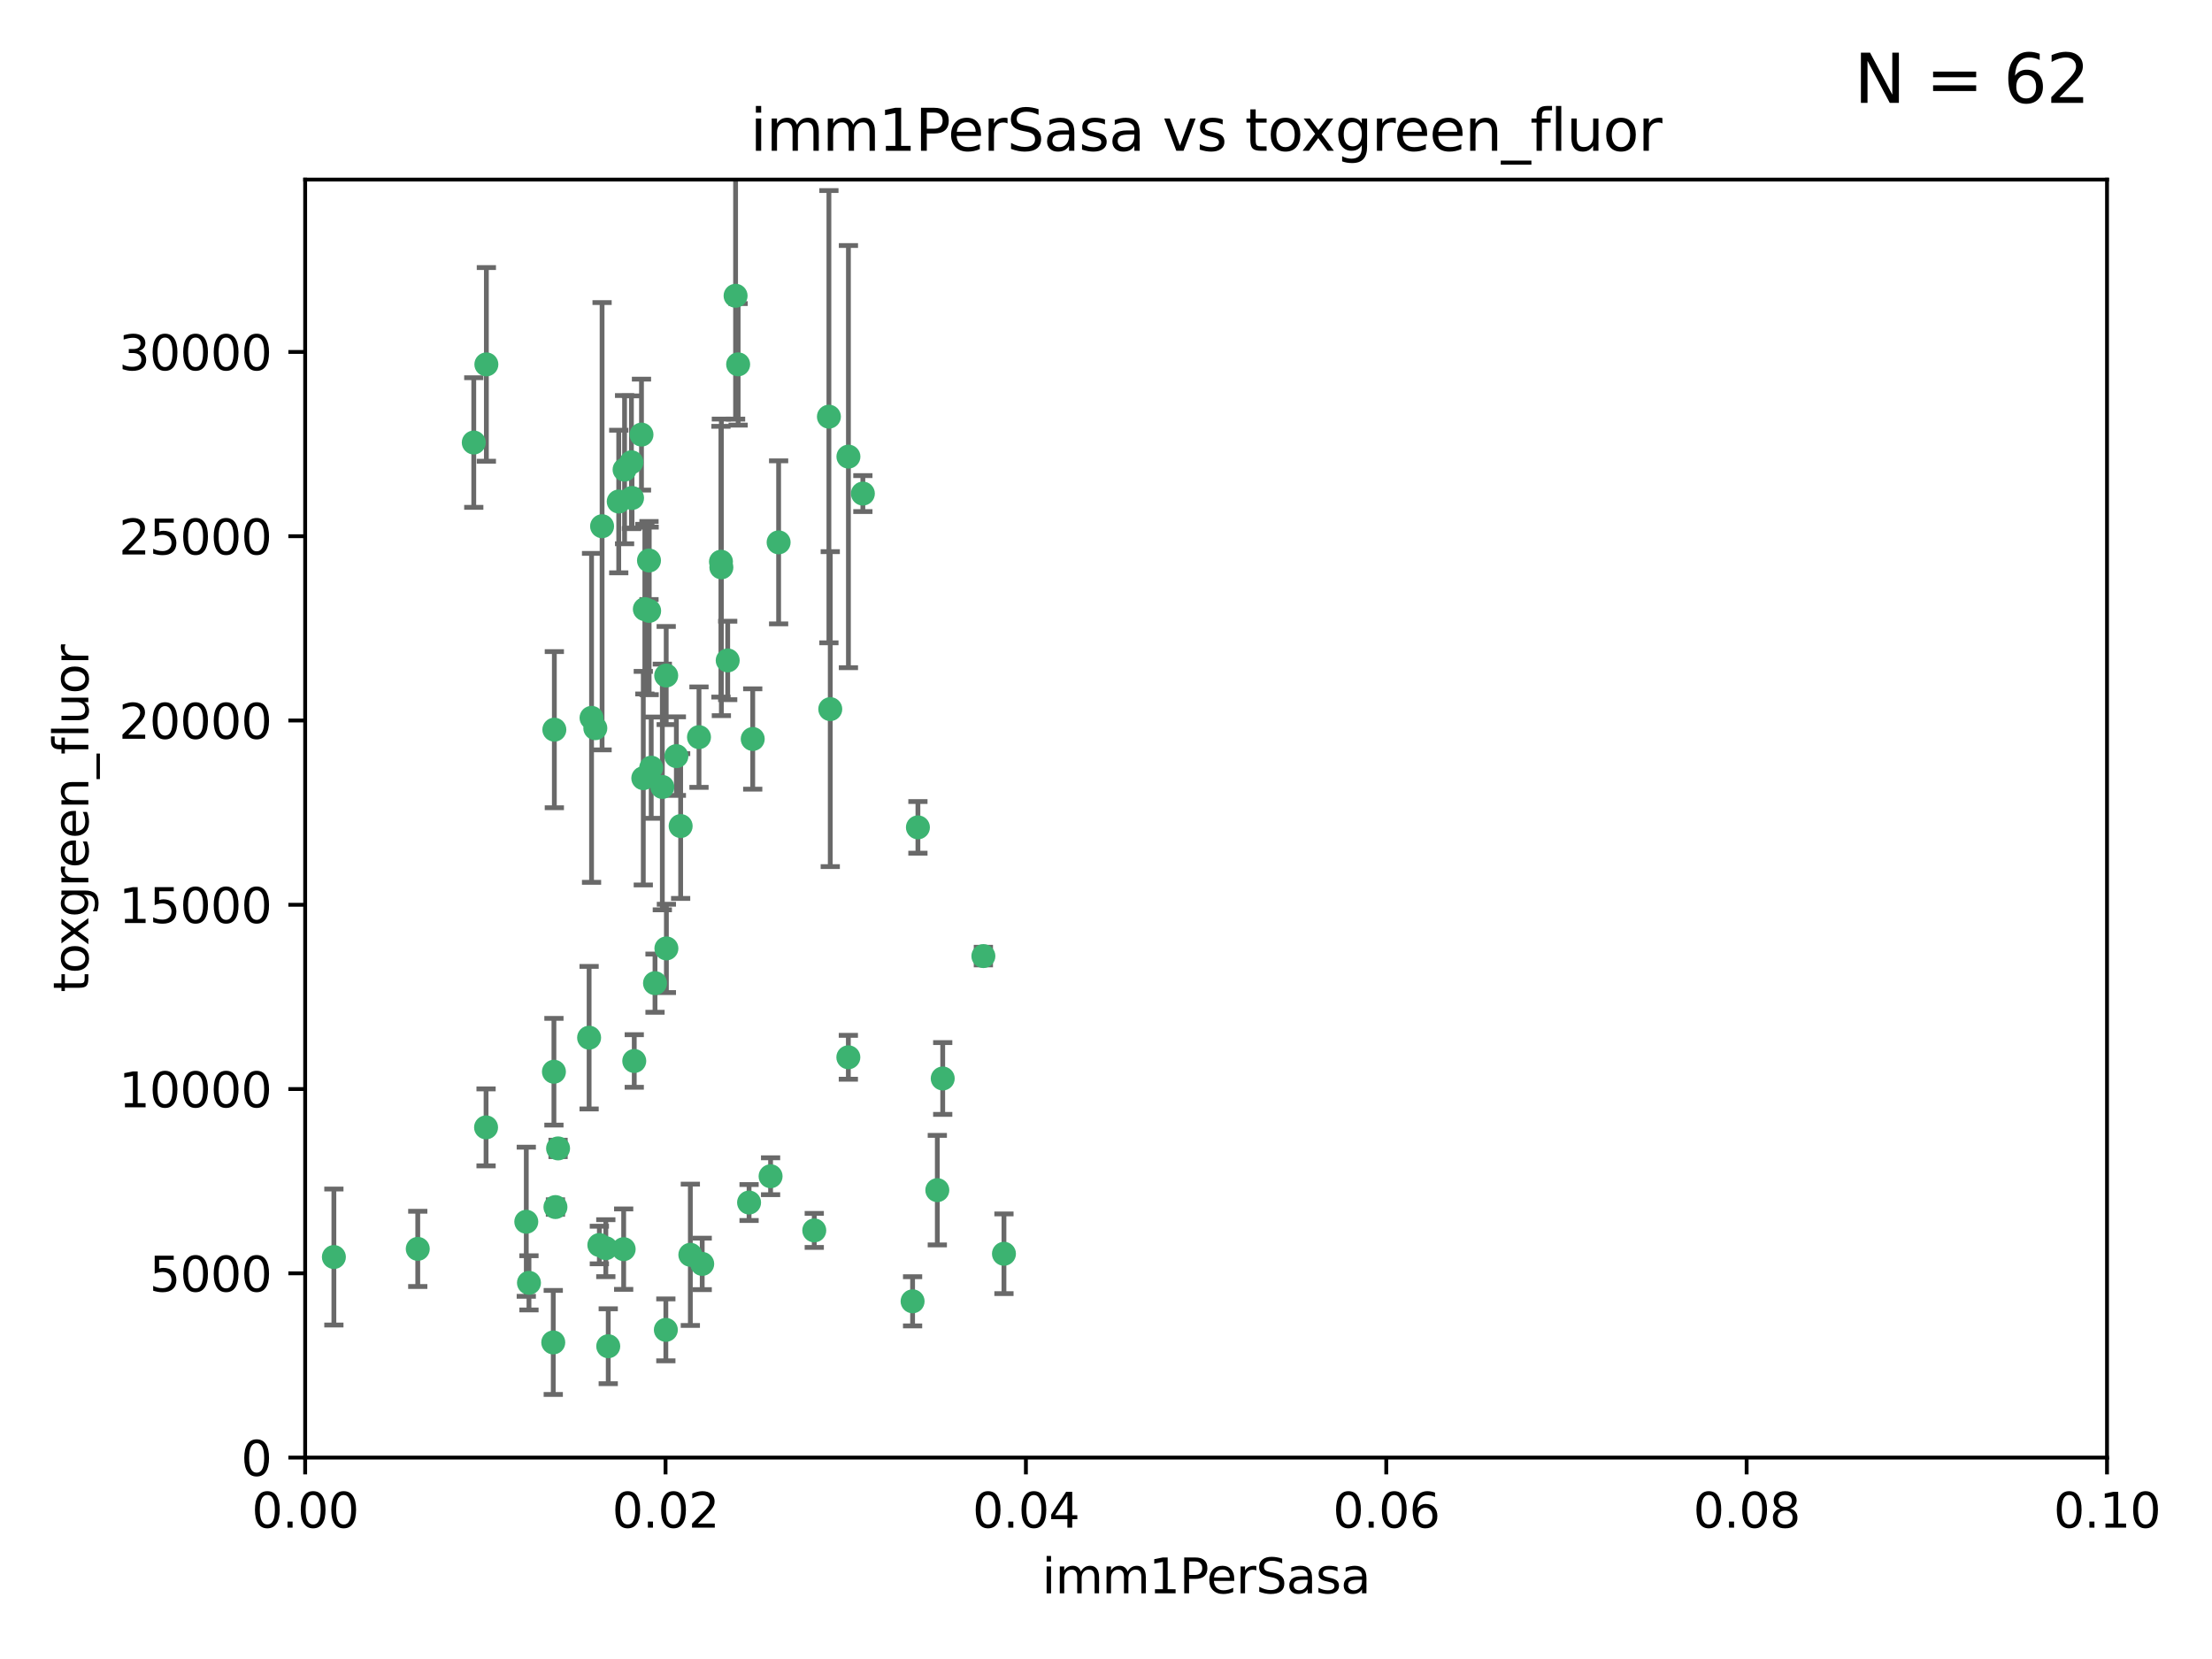 <?xml version="1.0" encoding="utf-8" standalone="no"?>
<!DOCTYPE svg PUBLIC "-//W3C//DTD SVG 1.1//EN"
  "http://www.w3.org/Graphics/SVG/1.1/DTD/svg11.dtd">
<svg xmlns:xlink="http://www.w3.org/1999/xlink" width="460.8pt" height="345.6pt" viewBox="0 0 460.8 345.6" xmlns="http://www.w3.org/2000/svg" version="1.1">
 <defs>
  <style type="text/css">*{stroke-linejoin: round; stroke-linecap: butt}</style>
 </defs>
 <g id="figure_1">
  <g id="patch_1">
   <path d="M 0 345.6 
L 460.8 345.6 
L 460.8 0 
L 0 0 
z
" style="fill: #ffffff"/>
  </g>
  <g id="axes_1">
   <g id="patch_2">
    <path d="M 63.571 303.64 
L 438.93 303.64 
L 438.93 37.411 
L 63.571 37.411 
z
" style="fill: #ffffff"/>
   </g>
   <g id="PathCollection_1">
    <defs>
     <path id="m203568ef90" d="M 0 1.118 
C 0.297 1.118 0.581 1 0.791 0.791 
C 1 0.581 1.118 0.297 1.118 0 
C 1.118 -0.297 1 -0.581 0.791 -0.791 
C 0.581 -1 0.297 -1.118 0 -1.118 
C -0.297 -1.118 -0.581 -1 -0.791 -0.791 
C -1 -0.581 -1.118 -0.297 -1.118 0 
C -1.118 0.297 -1 0.581 -0.791 0.791 
C -0.581 1 -0.297 1.118 0 1.118 
z
" style="stroke: #3cb371"/>
    </defs>
    <g clip-path="url(#p16546928ec)">
     <use xlink:href="#m203568ef90" x="101.319" y="75.908" style="fill: #3cb371; stroke: #3cb371"/>
     <use xlink:href="#m203568ef90" x="98.695" y="92.187" style="fill: #3cb371; stroke: #3cb371"/>
     <use xlink:href="#m203568ef90" x="130.11" y="97.835" style="fill: #3cb371; stroke: #3cb371"/>
     <use xlink:href="#m203568ef90" x="125.424" y="109.622" style="fill: #3cb371; stroke: #3cb371"/>
     <use xlink:href="#m203568ef90" x="162.201" y="112.982" style="fill: #3cb371; stroke: #3cb371"/>
     <use xlink:href="#m203568ef90" x="135.226" y="127.26" style="fill: #3cb371; stroke: #3cb371"/>
     <use xlink:href="#m203568ef90" x="124.016" y="151.693" style="fill: #3cb371; stroke: #3cb371"/>
     <use xlink:href="#m203568ef90" x="137.975" y="163.936" style="fill: #3cb371; stroke: #3cb371"/>
     <use xlink:href="#m203568ef90" x="128.894" y="104.476" style="fill: #3cb371; stroke: #3cb371"/>
     <use xlink:href="#m203568ef90" x="131.665" y="103.738" style="fill: #3cb371; stroke: #3cb371"/>
     <use xlink:href="#m203568ef90" x="135.196" y="116.762" style="fill: #3cb371; stroke: #3cb371"/>
     <use xlink:href="#m203568ef90" x="153.236" y="61.614" style="fill: #3cb371; stroke: #3cb371"/>
     <use xlink:href="#m203568ef90" x="131.536" y="96.299" style="fill: #3cb371; stroke: #3cb371"/>
     <use xlink:href="#m203568ef90" x="145.613" y="153.559" style="fill: #3cb371; stroke: #3cb371"/>
     <use xlink:href="#m203568ef90" x="179.751" y="102.821" style="fill: #3cb371; stroke: #3cb371"/>
     <use xlink:href="#m203568ef90" x="153.769" y="75.9" style="fill: #3cb371; stroke: #3cb371"/>
     <use xlink:href="#m203568ef90" x="136.451" y="204.811" style="fill: #3cb371; stroke: #3cb371"/>
     <use xlink:href="#m203568ef90" x="150.191" y="117.014" style="fill: #3cb371; stroke: #3cb371"/>
     <use xlink:href="#m203568ef90" x="151.594" y="137.58" style="fill: #3cb371; stroke: #3cb371"/>
     <use xlink:href="#m203568ef90" x="133.632" y="90.534" style="fill: #3cb371; stroke: #3cb371"/>
     <use xlink:href="#m203568ef90" x="150.274" y="118.19" style="fill: #3cb371; stroke: #3cb371"/>
     <use xlink:href="#m203568ef90" x="172.678" y="86.8" style="fill: #3cb371; stroke: #3cb371"/>
     <use xlink:href="#m203568ef90" x="172.958" y="147.723" style="fill: #3cb371; stroke: #3cb371"/>
     <use xlink:href="#m203568ef90" x="204.855" y="199.17" style="fill: #3cb371; stroke: #3cb371"/>
     <use xlink:href="#m203568ef90" x="176.743" y="95.121" style="fill: #3cb371; stroke: #3cb371"/>
     <use xlink:href="#m203568ef90" x="115.709" y="251.452" style="fill: #3cb371; stroke: #3cb371"/>
     <use xlink:href="#m203568ef90" x="160.527" y="245.034" style="fill: #3cb371; stroke: #3cb371"/>
     <use xlink:href="#m203568ef90" x="123.231" y="149.542" style="fill: #3cb371; stroke: #3cb371"/>
     <use xlink:href="#m203568ef90" x="195.26" y="247.93" style="fill: #3cb371; stroke: #3cb371"/>
     <use xlink:href="#m203568ef90" x="156.807" y="153.944" style="fill: #3cb371; stroke: #3cb371"/>
     <use xlink:href="#m203568ef90" x="115.254" y="279.655" style="fill: #3cb371; stroke: #3cb371"/>
     <use xlink:href="#m203568ef90" x="209.142" y="261.183" style="fill: #3cb371; stroke: #3cb371"/>
     <use xlink:href="#m203568ef90" x="140.899" y="157.513" style="fill: #3cb371; stroke: #3cb371"/>
     <use xlink:href="#m203568ef90" x="115.394" y="223.261" style="fill: #3cb371; stroke: #3cb371"/>
     <use xlink:href="#m203568ef90" x="141.792" y="172.082" style="fill: #3cb371; stroke: #3cb371"/>
     <use xlink:href="#m203568ef90" x="101.256" y="234.855" style="fill: #3cb371; stroke: #3cb371"/>
     <use xlink:href="#m203568ef90" x="69.554" y="261.86" style="fill: #3cb371; stroke: #3cb371"/>
     <use xlink:href="#m203568ef90" x="191.219" y="172.356" style="fill: #3cb371; stroke: #3cb371"/>
     <use xlink:href="#m203568ef90" x="115.48" y="152.004" style="fill: #3cb371; stroke: #3cb371"/>
     <use xlink:href="#m203568ef90" x="134.334" y="126.892" style="fill: #3cb371; stroke: #3cb371"/>
     <use xlink:href="#m203568ef90" x="109.635" y="254.514" style="fill: #3cb371; stroke: #3cb371"/>
     <use xlink:href="#m203568ef90" x="122.722" y="216.17" style="fill: #3cb371; stroke: #3cb371"/>
     <use xlink:href="#m203568ef90" x="134.01" y="162.105" style="fill: #3cb371; stroke: #3cb371"/>
     <use xlink:href="#m203568ef90" x="124.855" y="259.36" style="fill: #3cb371; stroke: #3cb371"/>
     <use xlink:href="#m203568ef90" x="129.921" y="260.221" style="fill: #3cb371; stroke: #3cb371"/>
     <use xlink:href="#m203568ef90" x="87.028" y="260.163" style="fill: #3cb371; stroke: #3cb371"/>
     <use xlink:href="#m203568ef90" x="126.203" y="260.019" style="fill: #3cb371; stroke: #3cb371"/>
     <use xlink:href="#m203568ef90" x="138.782" y="140.722" style="fill: #3cb371; stroke: #3cb371"/>
     <use xlink:href="#m203568ef90" x="138.822" y="197.571" style="fill: #3cb371; stroke: #3cb371"/>
     <use xlink:href="#m203568ef90" x="138.709" y="277.035" style="fill: #3cb371; stroke: #3cb371"/>
     <use xlink:href="#m203568ef90" x="135.66" y="159.917" style="fill: #3cb371; stroke: #3cb371"/>
     <use xlink:href="#m203568ef90" x="132.127" y="221.023" style="fill: #3cb371; stroke: #3cb371"/>
     <use xlink:href="#m203568ef90" x="126.707" y="280.448" style="fill: #3cb371; stroke: #3cb371"/>
     <use xlink:href="#m203568ef90" x="196.386" y="224.667" style="fill: #3cb371; stroke: #3cb371"/>
     <use xlink:href="#m203568ef90" x="116.256" y="239.234" style="fill: #3cb371; stroke: #3cb371"/>
     <use xlink:href="#m203568ef90" x="156.045" y="250.509" style="fill: #3cb371; stroke: #3cb371"/>
     <use xlink:href="#m203568ef90" x="110.194" y="267.238" style="fill: #3cb371; stroke: #3cb371"/>
     <use xlink:href="#m203568ef90" x="176.726" y="220.252" style="fill: #3cb371; stroke: #3cb371"/>
     <use xlink:href="#m203568ef90" x="146.283" y="263.294" style="fill: #3cb371; stroke: #3cb371"/>
     <use xlink:href="#m203568ef90" x="190.11" y="271.085" style="fill: #3cb371; stroke: #3cb371"/>
     <use xlink:href="#m203568ef90" x="143.811" y="261.393" style="fill: #3cb371; stroke: #3cb371"/>
     <use xlink:href="#m203568ef90" x="169.626" y="256.316" style="fill: #3cb371; stroke: #3cb371"/>
    </g>
   </g>
   <g id="matplotlib.axis_1">
    <g id="xtick_1">
     <g id="line2d_1">
      <defs>
       <path id="m8e2e2b9913" d="M 0 0 
L 0 3.5 
" style="stroke: #000000; stroke-width: 0.8"/>
      </defs>
      <g>
       <use xlink:href="#m8e2e2b9913" x="63.571" y="303.64" style="stroke: #000000; stroke-width: 0.8"/>
      </g>
     </g>
     <g id="text_1">
      <!-- 0.00 -->
      <g transform="translate(52.438 318.238)scale(0.1 -0.1)">
       <defs>
        <path id="DejaVuSans-30" d="M 2034 4250 
Q 1547 4250 1301 3770 
Q 1056 3291 1056 2328 
Q 1056 1369 1301 889 
Q 1547 409 2034 409 
Q 2525 409 2770 889 
Q 3016 1369 3016 2328 
Q 3016 3291 2770 3770 
Q 2525 4250 2034 4250 
z
M 2034 4750 
Q 2819 4750 3233 4129 
Q 3647 3509 3647 2328 
Q 3647 1150 3233 529 
Q 2819 -91 2034 -91 
Q 1250 -91 836 529 
Q 422 1150 422 2328 
Q 422 3509 836 4129 
Q 1250 4750 2034 4750 
z
" transform="scale(0.016)"/>
        <path id="DejaVuSans-2e" d="M 684 794 
L 1344 794 
L 1344 0 
L 684 0 
L 684 794 
z
" transform="scale(0.016)"/>
       </defs>
       <use xlink:href="#DejaVuSans-30"/>
       <use xlink:href="#DejaVuSans-2e" x="63.623"/>
       <use xlink:href="#DejaVuSans-30" x="95.41"/>
       <use xlink:href="#DejaVuSans-30" x="159.033"/>
      </g>
     </g>
    </g>
    <g id="xtick_2">
     <g id="line2d_2">
      <g>
       <use xlink:href="#m8e2e2b9913" x="138.643" y="303.64" style="stroke: #000000; stroke-width: 0.8"/>
      </g>
     </g>
     <g id="text_2">
      <!-- 0.02 -->
      <g transform="translate(127.51 318.238)scale(0.1 -0.1)">
       <defs>
        <path id="DejaVuSans-32" d="M 1228 531 
L 3431 531 
L 3431 0 
L 469 0 
L 469 531 
Q 828 903 1448 1529 
Q 2069 2156 2228 2338 
Q 2531 2678 2651 2914 
Q 2772 3150 2772 3378 
Q 2772 3750 2511 3984 
Q 2250 4219 1831 4219 
Q 1534 4219 1204 4116 
Q 875 4013 500 3803 
L 500 4441 
Q 881 4594 1212 4672 
Q 1544 4750 1819 4750 
Q 2544 4750 2975 4387 
Q 3406 4025 3406 3419 
Q 3406 3131 3298 2873 
Q 3191 2616 2906 2266 
Q 2828 2175 2409 1742 
Q 1991 1309 1228 531 
z
" transform="scale(0.016)"/>
       </defs>
       <use xlink:href="#DejaVuSans-30"/>
       <use xlink:href="#DejaVuSans-2e" x="63.623"/>
       <use xlink:href="#DejaVuSans-30" x="95.41"/>
       <use xlink:href="#DejaVuSans-32" x="159.033"/>
      </g>
     </g>
    </g>
    <g id="xtick_3">
     <g id="line2d_3">
      <g>
       <use xlink:href="#m8e2e2b9913" x="213.715" y="303.64" style="stroke: #000000; stroke-width: 0.8"/>
      </g>
     </g>
     <g id="text_3">
      <!-- 0.04 -->
      <g transform="translate(202.582 318.238)scale(0.1 -0.1)">
       <defs>
        <path id="DejaVuSans-34" d="M 2419 4116 
L 825 1625 
L 2419 1625 
L 2419 4116 
z
M 2253 4666 
L 3047 4666 
L 3047 1625 
L 3713 1625 
L 3713 1100 
L 3047 1100 
L 3047 0 
L 2419 0 
L 2419 1100 
L 313 1100 
L 313 1709 
L 2253 4666 
z
" transform="scale(0.016)"/>
       </defs>
       <use xlink:href="#DejaVuSans-30"/>
       <use xlink:href="#DejaVuSans-2e" x="63.623"/>
       <use xlink:href="#DejaVuSans-30" x="95.41"/>
       <use xlink:href="#DejaVuSans-34" x="159.033"/>
      </g>
     </g>
    </g>
    <g id="xtick_4">
     <g id="line2d_4">
      <g>
       <use xlink:href="#m8e2e2b9913" x="288.786" y="303.64" style="stroke: #000000; stroke-width: 0.8"/>
      </g>
     </g>
     <g id="text_4">
      <!-- 0.06 -->
      <g transform="translate(277.654 318.238)scale(0.1 -0.1)">
       <defs>
        <path id="DejaVuSans-36" d="M 2113 2584 
Q 1688 2584 1439 2293 
Q 1191 2003 1191 1497 
Q 1191 994 1439 701 
Q 1688 409 2113 409 
Q 2538 409 2786 701 
Q 3034 994 3034 1497 
Q 3034 2003 2786 2293 
Q 2538 2584 2113 2584 
z
M 3366 4563 
L 3366 3988 
Q 3128 4100 2886 4159 
Q 2644 4219 2406 4219 
Q 1781 4219 1451 3797 
Q 1122 3375 1075 2522 
Q 1259 2794 1537 2939 
Q 1816 3084 2150 3084 
Q 2853 3084 3261 2657 
Q 3669 2231 3669 1497 
Q 3669 778 3244 343 
Q 2819 -91 2113 -91 
Q 1303 -91 875 529 
Q 447 1150 447 2328 
Q 447 3434 972 4092 
Q 1497 4750 2381 4750 
Q 2619 4750 2861 4703 
Q 3103 4656 3366 4563 
z
" transform="scale(0.016)"/>
       </defs>
       <use xlink:href="#DejaVuSans-30"/>
       <use xlink:href="#DejaVuSans-2e" x="63.623"/>
       <use xlink:href="#DejaVuSans-30" x="95.41"/>
       <use xlink:href="#DejaVuSans-36" x="159.033"/>
      </g>
     </g>
    </g>
    <g id="xtick_5">
     <g id="line2d_5">
      <g>
       <use xlink:href="#m8e2e2b9913" x="363.858" y="303.64" style="stroke: #000000; stroke-width: 0.8"/>
      </g>
     </g>
     <g id="text_5">
      <!-- 0.08 -->
      <g transform="translate(352.725 318.238)scale(0.1 -0.1)">
       <defs>
        <path id="DejaVuSans-38" d="M 2034 2216 
Q 1584 2216 1326 1975 
Q 1069 1734 1069 1313 
Q 1069 891 1326 650 
Q 1584 409 2034 409 
Q 2484 409 2743 651 
Q 3003 894 3003 1313 
Q 3003 1734 2745 1975 
Q 2488 2216 2034 2216 
z
M 1403 2484 
Q 997 2584 770 2862 
Q 544 3141 544 3541 
Q 544 4100 942 4425 
Q 1341 4750 2034 4750 
Q 2731 4750 3128 4425 
Q 3525 4100 3525 3541 
Q 3525 3141 3298 2862 
Q 3072 2584 2669 2484 
Q 3125 2378 3379 2068 
Q 3634 1759 3634 1313 
Q 3634 634 3220 271 
Q 2806 -91 2034 -91 
Q 1263 -91 848 271 
Q 434 634 434 1313 
Q 434 1759 690 2068 
Q 947 2378 1403 2484 
z
M 1172 3481 
Q 1172 3119 1398 2916 
Q 1625 2713 2034 2713 
Q 2441 2713 2670 2916 
Q 2900 3119 2900 3481 
Q 2900 3844 2670 4047 
Q 2441 4250 2034 4250 
Q 1625 4250 1398 4047 
Q 1172 3844 1172 3481 
z
" transform="scale(0.016)"/>
       </defs>
       <use xlink:href="#DejaVuSans-30"/>
       <use xlink:href="#DejaVuSans-2e" x="63.623"/>
       <use xlink:href="#DejaVuSans-30" x="95.41"/>
       <use xlink:href="#DejaVuSans-38" x="159.033"/>
      </g>
     </g>
    </g>
    <g id="xtick_6">
     <g id="line2d_6">
      <g>
       <use xlink:href="#m8e2e2b9913" x="438.93" y="303.64" style="stroke: #000000; stroke-width: 0.8"/>
      </g>
     </g>
     <g id="text_6">
      <!-- 0.10 -->
      <g transform="translate(427.797 318.238)scale(0.1 -0.1)">
       <defs>
        <path id="DejaVuSans-31" d="M 794 531 
L 1825 531 
L 1825 4091 
L 703 3866 
L 703 4441 
L 1819 4666 
L 2450 4666 
L 2450 531 
L 3481 531 
L 3481 0 
L 794 0 
L 794 531 
z
" transform="scale(0.016)"/>
       </defs>
       <use xlink:href="#DejaVuSans-30"/>
       <use xlink:href="#DejaVuSans-2e" x="63.623"/>
       <use xlink:href="#DejaVuSans-31" x="95.41"/>
       <use xlink:href="#DejaVuSans-30" x="159.033"/>
      </g>
     </g>
    </g>
    <g id="text_7">
     <!-- imm1PerSasa -->
     <g transform="translate(217.067 331.917)scale(0.1 -0.1)">
      <defs>
       <path id="DejaVuSans-69" d="M 603 3500 
L 1178 3500 
L 1178 0 
L 603 0 
L 603 3500 
z
M 603 4863 
L 1178 4863 
L 1178 4134 
L 603 4134 
L 603 4863 
z
" transform="scale(0.016)"/>
       <path id="DejaVuSans-6d" d="M 3328 2828 
Q 3544 3216 3844 3400 
Q 4144 3584 4550 3584 
Q 5097 3584 5394 3201 
Q 5691 2819 5691 2113 
L 5691 0 
L 5113 0 
L 5113 2094 
Q 5113 2597 4934 2840 
Q 4756 3084 4391 3084 
Q 3944 3084 3684 2787 
Q 3425 2491 3425 1978 
L 3425 0 
L 2847 0 
L 2847 2094 
Q 2847 2600 2669 2842 
Q 2491 3084 2119 3084 
Q 1678 3084 1418 2786 
Q 1159 2488 1159 1978 
L 1159 0 
L 581 0 
L 581 3500 
L 1159 3500 
L 1159 2956 
Q 1356 3278 1631 3431 
Q 1906 3584 2284 3584 
Q 2666 3584 2933 3390 
Q 3200 3197 3328 2828 
z
" transform="scale(0.016)"/>
       <path id="DejaVuSans-50" d="M 1259 4147 
L 1259 2394 
L 2053 2394 
Q 2494 2394 2734 2622 
Q 2975 2850 2975 3272 
Q 2975 3691 2734 3919 
Q 2494 4147 2053 4147 
L 1259 4147 
z
M 628 4666 
L 2053 4666 
Q 2838 4666 3239 4311 
Q 3641 3956 3641 3272 
Q 3641 2581 3239 2228 
Q 2838 1875 2053 1875 
L 1259 1875 
L 1259 0 
L 628 0 
L 628 4666 
z
" transform="scale(0.016)"/>
       <path id="DejaVuSans-65" d="M 3597 1894 
L 3597 1613 
L 953 1613 
Q 991 1019 1311 708 
Q 1631 397 2203 397 
Q 2534 397 2845 478 
Q 3156 559 3463 722 
L 3463 178 
Q 3153 47 2828 -22 
Q 2503 -91 2169 -91 
Q 1331 -91 842 396 
Q 353 884 353 1716 
Q 353 2575 817 3079 
Q 1281 3584 2069 3584 
Q 2775 3584 3186 3129 
Q 3597 2675 3597 1894 
z
M 3022 2063 
Q 3016 2534 2758 2815 
Q 2500 3097 2075 3097 
Q 1594 3097 1305 2825 
Q 1016 2553 972 2059 
L 3022 2063 
z
" transform="scale(0.016)"/>
       <path id="DejaVuSans-72" d="M 2631 2963 
Q 2534 3019 2420 3045 
Q 2306 3072 2169 3072 
Q 1681 3072 1420 2755 
Q 1159 2438 1159 1844 
L 1159 0 
L 581 0 
L 581 3500 
L 1159 3500 
L 1159 2956 
Q 1341 3275 1631 3429 
Q 1922 3584 2338 3584 
Q 2397 3584 2469 3576 
Q 2541 3569 2628 3553 
L 2631 2963 
z
" transform="scale(0.016)"/>
       <path id="DejaVuSans-53" d="M 3425 4513 
L 3425 3897 
Q 3066 4069 2747 4153 
Q 2428 4238 2131 4238 
Q 1616 4238 1336 4038 
Q 1056 3838 1056 3469 
Q 1056 3159 1242 3001 
Q 1428 2844 1947 2747 
L 2328 2669 
Q 3034 2534 3370 2195 
Q 3706 1856 3706 1288 
Q 3706 609 3251 259 
Q 2797 -91 1919 -91 
Q 1588 -91 1214 -16 
Q 841 59 441 206 
L 441 856 
Q 825 641 1194 531 
Q 1563 422 1919 422 
Q 2459 422 2753 634 
Q 3047 847 3047 1241 
Q 3047 1584 2836 1778 
Q 2625 1972 2144 2069 
L 1759 2144 
Q 1053 2284 737 2584 
Q 422 2884 422 3419 
Q 422 4038 858 4394 
Q 1294 4750 2059 4750 
Q 2388 4750 2728 4690 
Q 3069 4631 3425 4513 
z
" transform="scale(0.016)"/>
       <path id="DejaVuSans-61" d="M 2194 1759 
Q 1497 1759 1228 1600 
Q 959 1441 959 1056 
Q 959 750 1161 570 
Q 1363 391 1709 391 
Q 2188 391 2477 730 
Q 2766 1069 2766 1631 
L 2766 1759 
L 2194 1759 
z
M 3341 1997 
L 3341 0 
L 2766 0 
L 2766 531 
Q 2569 213 2275 61 
Q 1981 -91 1556 -91 
Q 1019 -91 701 211 
Q 384 513 384 1019 
Q 384 1609 779 1909 
Q 1175 2209 1959 2209 
L 2766 2209 
L 2766 2266 
Q 2766 2663 2505 2880 
Q 2244 3097 1772 3097 
Q 1472 3097 1187 3025 
Q 903 2953 641 2809 
L 641 3341 
Q 956 3463 1253 3523 
Q 1550 3584 1831 3584 
Q 2591 3584 2966 3190 
Q 3341 2797 3341 1997 
z
" transform="scale(0.016)"/>
       <path id="DejaVuSans-73" d="M 2834 3397 
L 2834 2853 
Q 2591 2978 2328 3040 
Q 2066 3103 1784 3103 
Q 1356 3103 1142 2972 
Q 928 2841 928 2578 
Q 928 2378 1081 2264 
Q 1234 2150 1697 2047 
L 1894 2003 
Q 2506 1872 2764 1633 
Q 3022 1394 3022 966 
Q 3022 478 2636 193 
Q 2250 -91 1575 -91 
Q 1294 -91 989 -36 
Q 684 19 347 128 
L 347 722 
Q 666 556 975 473 
Q 1284 391 1588 391 
Q 1994 391 2212 530 
Q 2431 669 2431 922 
Q 2431 1156 2273 1281 
Q 2116 1406 1581 1522 
L 1381 1569 
Q 847 1681 609 1914 
Q 372 2147 372 2553 
Q 372 3047 722 3315 
Q 1072 3584 1716 3584 
Q 2034 3584 2315 3537 
Q 2597 3491 2834 3397 
z
" transform="scale(0.016)"/>
      </defs>
      <use xlink:href="#DejaVuSans-69"/>
      <use xlink:href="#DejaVuSans-6d" x="27.783"/>
      <use xlink:href="#DejaVuSans-6d" x="125.195"/>
      <use xlink:href="#DejaVuSans-31" x="222.607"/>
      <use xlink:href="#DejaVuSans-50" x="286.23"/>
      <use xlink:href="#DejaVuSans-65" x="342.908"/>
      <use xlink:href="#DejaVuSans-72" x="404.432"/>
      <use xlink:href="#DejaVuSans-53" x="445.545"/>
      <use xlink:href="#DejaVuSans-61" x="509.021"/>
      <use xlink:href="#DejaVuSans-73" x="570.301"/>
      <use xlink:href="#DejaVuSans-61" x="622.4"/>
     </g>
    </g>
   </g>
   <g id="matplotlib.axis_2">
    <g id="ytick_1">
     <g id="line2d_7">
      <defs>
       <path id="m47f866d274" d="M 0 0 
L -3.5 0 
" style="stroke: #000000; stroke-width: 0.8"/>
      </defs>
      <g>
       <use xlink:href="#m47f866d274" x="63.571" y="303.64" style="stroke: #000000; stroke-width: 0.8"/>
      </g>
     </g>
     <g id="text_8">
      <!-- 0 -->
      <g transform="translate(50.209 307.439)scale(0.1 -0.1)">
       <use xlink:href="#DejaVuSans-30"/>
      </g>
     </g>
    </g>
    <g id="ytick_2">
     <g id="line2d_8">
      <g>
       <use xlink:href="#m47f866d274" x="63.571" y="265.253" style="stroke: #000000; stroke-width: 0.8"/>
      </g>
     </g>
     <g id="text_9">
      <!-- 5000 -->
      <g transform="translate(31.121 269.052)scale(0.1 -0.1)">
       <defs>
        <path id="DejaVuSans-35" d="M 691 4666 
L 3169 4666 
L 3169 4134 
L 1269 4134 
L 1269 2991 
Q 1406 3038 1543 3061 
Q 1681 3084 1819 3084 
Q 2600 3084 3056 2656 
Q 3513 2228 3513 1497 
Q 3513 744 3044 326 
Q 2575 -91 1722 -91 
Q 1428 -91 1123 -41 
Q 819 9 494 109 
L 494 744 
Q 775 591 1075 516 
Q 1375 441 1709 441 
Q 2250 441 2565 725 
Q 2881 1009 2881 1497 
Q 2881 1984 2565 2268 
Q 2250 2553 1709 2553 
Q 1456 2553 1204 2497 
Q 953 2441 691 2322 
L 691 4666 
z
" transform="scale(0.016)"/>
       </defs>
       <use xlink:href="#DejaVuSans-35"/>
       <use xlink:href="#DejaVuSans-30" x="63.623"/>
       <use xlink:href="#DejaVuSans-30" x="127.246"/>
       <use xlink:href="#DejaVuSans-30" x="190.869"/>
      </g>
     </g>
    </g>
    <g id="ytick_3">
     <g id="line2d_9">
      <g>
       <use xlink:href="#m47f866d274" x="63.571" y="226.866" style="stroke: #000000; stroke-width: 0.8"/>
      </g>
     </g>
     <g id="text_10">
      <!-- 10000 -->
      <g transform="translate(24.759 230.665)scale(0.1 -0.1)">
       <use xlink:href="#DejaVuSans-31"/>
       <use xlink:href="#DejaVuSans-30" x="63.623"/>
       <use xlink:href="#DejaVuSans-30" x="127.246"/>
       <use xlink:href="#DejaVuSans-30" x="190.869"/>
       <use xlink:href="#DejaVuSans-30" x="254.492"/>
      </g>
     </g>
    </g>
    <g id="ytick_4">
     <g id="line2d_10">
      <g>
       <use xlink:href="#m47f866d274" x="63.571" y="188.479" style="stroke: #000000; stroke-width: 0.8"/>
      </g>
     </g>
     <g id="text_11">
      <!-- 15000 -->
      <g transform="translate(24.759 192.278)scale(0.1 -0.1)">
       <use xlink:href="#DejaVuSans-31"/>
       <use xlink:href="#DejaVuSans-35" x="63.623"/>
       <use xlink:href="#DejaVuSans-30" x="127.246"/>
       <use xlink:href="#DejaVuSans-30" x="190.869"/>
       <use xlink:href="#DejaVuSans-30" x="254.492"/>
      </g>
     </g>
    </g>
    <g id="ytick_5">
     <g id="line2d_11">
      <g>
       <use xlink:href="#m47f866d274" x="63.571" y="150.092" style="stroke: #000000; stroke-width: 0.8"/>
      </g>
     </g>
     <g id="text_12">
      <!-- 20000 -->
      <g transform="translate(24.759 153.891)scale(0.1 -0.1)">
       <use xlink:href="#DejaVuSans-32"/>
       <use xlink:href="#DejaVuSans-30" x="63.623"/>
       <use xlink:href="#DejaVuSans-30" x="127.246"/>
       <use xlink:href="#DejaVuSans-30" x="190.869"/>
       <use xlink:href="#DejaVuSans-30" x="254.492"/>
      </g>
     </g>
    </g>
    <g id="ytick_6">
     <g id="line2d_12">
      <g>
       <use xlink:href="#m47f866d274" x="63.571" y="111.705" style="stroke: #000000; stroke-width: 0.8"/>
      </g>
     </g>
     <g id="text_13">
      <!-- 25000 -->
      <g transform="translate(24.759 115.504)scale(0.1 -0.1)">
       <use xlink:href="#DejaVuSans-32"/>
       <use xlink:href="#DejaVuSans-35" x="63.623"/>
       <use xlink:href="#DejaVuSans-30" x="127.246"/>
       <use xlink:href="#DejaVuSans-30" x="190.869"/>
       <use xlink:href="#DejaVuSans-30" x="254.492"/>
      </g>
     </g>
    </g>
    <g id="ytick_7">
     <g id="line2d_13">
      <g>
       <use xlink:href="#m47f866d274" x="63.571" y="73.317" style="stroke: #000000; stroke-width: 0.8"/>
      </g>
     </g>
     <g id="text_14">
      <!-- 30000 -->
      <g transform="translate(24.759 77.117)scale(0.1 -0.1)">
       <defs>
        <path id="DejaVuSans-33" d="M 2597 2516 
Q 3050 2419 3304 2112 
Q 3559 1806 3559 1356 
Q 3559 666 3084 287 
Q 2609 -91 1734 -91 
Q 1441 -91 1130 -33 
Q 819 25 488 141 
L 488 750 
Q 750 597 1062 519 
Q 1375 441 1716 441 
Q 2309 441 2620 675 
Q 2931 909 2931 1356 
Q 2931 1769 2642 2001 
Q 2353 2234 1838 2234 
L 1294 2234 
L 1294 2753 
L 1863 2753 
Q 2328 2753 2575 2939 
Q 2822 3125 2822 3475 
Q 2822 3834 2567 4026 
Q 2313 4219 1838 4219 
Q 1578 4219 1281 4162 
Q 984 4106 628 3988 
L 628 4550 
Q 988 4650 1302 4700 
Q 1616 4750 1894 4750 
Q 2613 4750 3031 4423 
Q 3450 4097 3450 3541 
Q 3450 3153 3228 2886 
Q 3006 2619 2597 2516 
z
" transform="scale(0.016)"/>
       </defs>
       <use xlink:href="#DejaVuSans-33"/>
       <use xlink:href="#DejaVuSans-30" x="63.623"/>
       <use xlink:href="#DejaVuSans-30" x="127.246"/>
       <use xlink:href="#DejaVuSans-30" x="190.869"/>
       <use xlink:href="#DejaVuSans-30" x="254.492"/>
      </g>
     </g>
    </g>
    <g id="text_15">
     <!-- toxgreen_fluor -->
     <g transform="translate(18.401 206.72)rotate(-90)scale(0.1 -0.1)">
      <defs>
       <path id="DejaVuSans-74" d="M 1172 4494 
L 1172 3500 
L 2356 3500 
L 2356 3053 
L 1172 3053 
L 1172 1153 
Q 1172 725 1289 603 
Q 1406 481 1766 481 
L 2356 481 
L 2356 0 
L 1766 0 
Q 1100 0 847 248 
Q 594 497 594 1153 
L 594 3053 
L 172 3053 
L 172 3500 
L 594 3500 
L 594 4494 
L 1172 4494 
z
" transform="scale(0.016)"/>
       <path id="DejaVuSans-6f" d="M 1959 3097 
Q 1497 3097 1228 2736 
Q 959 2375 959 1747 
Q 959 1119 1226 758 
Q 1494 397 1959 397 
Q 2419 397 2687 759 
Q 2956 1122 2956 1747 
Q 2956 2369 2687 2733 
Q 2419 3097 1959 3097 
z
M 1959 3584 
Q 2709 3584 3137 3096 
Q 3566 2609 3566 1747 
Q 3566 888 3137 398 
Q 2709 -91 1959 -91 
Q 1206 -91 779 398 
Q 353 888 353 1747 
Q 353 2609 779 3096 
Q 1206 3584 1959 3584 
z
" transform="scale(0.016)"/>
       <path id="DejaVuSans-78" d="M 3513 3500 
L 2247 1797 
L 3578 0 
L 2900 0 
L 1881 1375 
L 863 0 
L 184 0 
L 1544 1831 
L 300 3500 
L 978 3500 
L 1906 2253 
L 2834 3500 
L 3513 3500 
z
" transform="scale(0.016)"/>
       <path id="DejaVuSans-67" d="M 2906 1791 
Q 2906 2416 2648 2759 
Q 2391 3103 1925 3103 
Q 1463 3103 1205 2759 
Q 947 2416 947 1791 
Q 947 1169 1205 825 
Q 1463 481 1925 481 
Q 2391 481 2648 825 
Q 2906 1169 2906 1791 
z
M 3481 434 
Q 3481 -459 3084 -895 
Q 2688 -1331 1869 -1331 
Q 1566 -1331 1297 -1286 
Q 1028 -1241 775 -1147 
L 775 -588 
Q 1028 -725 1275 -790 
Q 1522 -856 1778 -856 
Q 2344 -856 2625 -561 
Q 2906 -266 2906 331 
L 2906 616 
Q 2728 306 2450 153 
Q 2172 0 1784 0 
Q 1141 0 747 490 
Q 353 981 353 1791 
Q 353 2603 747 3093 
Q 1141 3584 1784 3584 
Q 2172 3584 2450 3431 
Q 2728 3278 2906 2969 
L 2906 3500 
L 3481 3500 
L 3481 434 
z
" transform="scale(0.016)"/>
       <path id="DejaVuSans-6e" d="M 3513 2113 
L 3513 0 
L 2938 0 
L 2938 2094 
Q 2938 2591 2744 2837 
Q 2550 3084 2163 3084 
Q 1697 3084 1428 2787 
Q 1159 2491 1159 1978 
L 1159 0 
L 581 0 
L 581 3500 
L 1159 3500 
L 1159 2956 
Q 1366 3272 1645 3428 
Q 1925 3584 2291 3584 
Q 2894 3584 3203 3211 
Q 3513 2838 3513 2113 
z
" transform="scale(0.016)"/>
       <path id="DejaVuSans-5f" d="M 3263 -1063 
L 3263 -1509 
L -63 -1509 
L -63 -1063 
L 3263 -1063 
z
" transform="scale(0.016)"/>
       <path id="DejaVuSans-66" d="M 2375 4863 
L 2375 4384 
L 1825 4384 
Q 1516 4384 1395 4259 
Q 1275 4134 1275 3809 
L 1275 3500 
L 2222 3500 
L 2222 3053 
L 1275 3053 
L 1275 0 
L 697 0 
L 697 3053 
L 147 3053 
L 147 3500 
L 697 3500 
L 697 3744 
Q 697 4328 969 4595 
Q 1241 4863 1831 4863 
L 2375 4863 
z
" transform="scale(0.016)"/>
       <path id="DejaVuSans-6c" d="M 603 4863 
L 1178 4863 
L 1178 0 
L 603 0 
L 603 4863 
z
" transform="scale(0.016)"/>
       <path id="DejaVuSans-75" d="M 544 1381 
L 544 3500 
L 1119 3500 
L 1119 1403 
Q 1119 906 1312 657 
Q 1506 409 1894 409 
Q 2359 409 2629 706 
Q 2900 1003 2900 1516 
L 2900 3500 
L 3475 3500 
L 3475 0 
L 2900 0 
L 2900 538 
Q 2691 219 2414 64 
Q 2138 -91 1772 -91 
Q 1169 -91 856 284 
Q 544 659 544 1381 
z
M 1991 3584 
L 1991 3584 
z
" transform="scale(0.016)"/>
      </defs>
      <use xlink:href="#DejaVuSans-74"/>
      <use xlink:href="#DejaVuSans-6f" x="39.209"/>
      <use xlink:href="#DejaVuSans-78" x="97.266"/>
      <use xlink:href="#DejaVuSans-67" x="156.445"/>
      <use xlink:href="#DejaVuSans-72" x="219.922"/>
      <use xlink:href="#DejaVuSans-65" x="258.785"/>
      <use xlink:href="#DejaVuSans-65" x="320.309"/>
      <use xlink:href="#DejaVuSans-6e" x="381.832"/>
      <use xlink:href="#DejaVuSans-5f" x="445.211"/>
      <use xlink:href="#DejaVuSans-66" x="495.211"/>
      <use xlink:href="#DejaVuSans-6c" x="530.416"/>
      <use xlink:href="#DejaVuSans-75" x="558.199"/>
      <use xlink:href="#DejaVuSans-6f" x="621.578"/>
      <use xlink:href="#DejaVuSans-72" x="682.76"/>
     </g>
    </g>
   </g>
   <g id="LineCollection_1">
    <path d="M 101.319 96.079 
L 101.319 55.738 
" clip-path="url(#p16546928ec)" style="fill: none; stroke: #696969"/>
    <path d="M 98.695 105.69 
L 98.695 78.685 
" clip-path="url(#p16546928ec)" style="fill: none; stroke: #696969"/>
    <path d="M 130.11 113.277 
L 130.11 82.393 
" clip-path="url(#p16546928ec)" style="fill: none; stroke: #696969"/>
    <path d="M 125.424 156.211 
L 125.424 63.032 
" clip-path="url(#p16546928ec)" style="fill: none; stroke: #696969"/>
    <path d="M 162.201 129.961 
L 162.201 96.004 
" clip-path="url(#p16546928ec)" style="fill: none; stroke: #696969"/>
    <path d="M 135.226 144.714 
L 135.226 109.807 
" clip-path="url(#p16546928ec)" style="fill: none; stroke: #696969"/>
    <path d="M 124.016 152.217 
L 124.016 151.168 
" clip-path="url(#p16546928ec)" style="fill: none; stroke: #696969"/>
    <path d="M 137.975 189.529 
L 137.975 138.343 
" clip-path="url(#p16546928ec)" style="fill: none; stroke: #696969"/>
    <path d="M 128.894 119.328 
L 128.894 89.623 
" clip-path="url(#p16546928ec)" style="fill: none; stroke: #696969"/>
    <path d="M 131.665 110.014 
L 131.665 97.461 
" clip-path="url(#p16546928ec)" style="fill: none; stroke: #696969"/>
    <path d="M 135.196 124.89 
L 135.196 108.635 
" clip-path="url(#p16546928ec)" style="fill: none; stroke: #696969"/>
    <path d="M 153.236 87.306 
L 153.236 35.922 
" clip-path="url(#p16546928ec)" style="fill: none; stroke: #696969"/>
    <path d="M 131.536 110.125 
L 131.536 82.473 
" clip-path="url(#p16546928ec)" style="fill: none; stroke: #696969"/>
    <path d="M 145.613 164.019 
L 145.613 143.098 
" clip-path="url(#p16546928ec)" style="fill: none; stroke: #696969"/>
    <path d="M 179.751 106.565 
L 179.751 99.077 
" clip-path="url(#p16546928ec)" style="fill: none; stroke: #696969"/>
    <path d="M 153.769 88.56 
L 153.769 63.241 
" clip-path="url(#p16546928ec)" style="fill: none; stroke: #696969"/>
    <path d="M 136.451 210.874 
L 136.451 198.748 
" clip-path="url(#p16546928ec)" style="fill: none; stroke: #696969"/>
    <path d="M 150.191 145.217 
L 150.191 88.811 
" clip-path="url(#p16546928ec)" style="fill: none; stroke: #696969"/>
    <path d="M 151.594 145.75 
L 151.594 129.411 
" clip-path="url(#p16546928ec)" style="fill: none; stroke: #696969"/>
    <path d="M 133.632 102.091 
L 133.632 78.978 
" clip-path="url(#p16546928ec)" style="fill: none; stroke: #696969"/>
    <path d="M 150.274 149.083 
L 150.274 87.298 
" clip-path="url(#p16546928ec)" style="fill: none; stroke: #696969"/>
    <path d="M 172.678 133.906 
L 172.678 39.694 
" clip-path="url(#p16546928ec)" style="fill: none; stroke: #696969"/>
    <path d="M 172.958 180.527 
L 172.958 114.919 
" clip-path="url(#p16546928ec)" style="fill: none; stroke: #696969"/>
    <path d="M 204.855 201.012 
L 204.855 197.328 
" clip-path="url(#p16546928ec)" style="fill: none; stroke: #696969"/>
    <path d="M 176.743 139.091 
L 176.743 51.151 
" clip-path="url(#p16546928ec)" style="fill: none; stroke: #696969"/>
    <path d="M 115.709 252.966 
L 115.709 249.939 
" clip-path="url(#p16546928ec)" style="fill: none; stroke: #696969"/>
    <path d="M 160.527 248.879 
L 160.527 241.19 
" clip-path="url(#p16546928ec)" style="fill: none; stroke: #696969"/>
    <path d="M 123.231 183.804 
L 123.231 115.28 
" clip-path="url(#p16546928ec)" style="fill: none; stroke: #696969"/>
    <path d="M 195.26 259.34 
L 195.26 236.521 
" clip-path="url(#p16546928ec)" style="fill: none; stroke: #696969"/>
    <path d="M 156.807 164.397 
L 156.807 143.491 
" clip-path="url(#p16546928ec)" style="fill: none; stroke: #696969"/>
    <path d="M 115.254 290.49 
L 115.254 268.821 
" clip-path="url(#p16546928ec)" style="fill: none; stroke: #696969"/>
    <path d="M 209.142 269.484 
L 209.142 252.882 
" clip-path="url(#p16546928ec)" style="fill: none; stroke: #696969"/>
    <path d="M 140.899 165.694 
L 140.899 149.332 
" clip-path="url(#p16546928ec)" style="fill: none; stroke: #696969"/>
    <path d="M 115.394 234.375 
L 115.394 212.147 
" clip-path="url(#p16546928ec)" style="fill: none; stroke: #696969"/>
    <path d="M 141.792 187.16 
L 141.792 157.004 
" clip-path="url(#p16546928ec)" style="fill: none; stroke: #696969"/>
    <path d="M 101.256 242.872 
L 101.256 226.838 
" clip-path="url(#p16546928ec)" style="fill: none; stroke: #696969"/>
    <path d="M 69.554 276.024 
L 69.554 247.696 
" clip-path="url(#p16546928ec)" style="fill: none; stroke: #696969"/>
    <path d="M 191.219 177.734 
L 191.219 166.978 
" clip-path="url(#p16546928ec)" style="fill: none; stroke: #696969"/>
    <path d="M 115.48 168.265 
L 115.48 135.742 
" clip-path="url(#p16546928ec)" style="fill: none; stroke: #696969"/>
    <path d="M 134.334 144.562 
L 134.334 109.222 
" clip-path="url(#p16546928ec)" style="fill: none; stroke: #696969"/>
    <path d="M 109.635 270.051 
L 109.635 238.978 
" clip-path="url(#p16546928ec)" style="fill: none; stroke: #696969"/>
    <path d="M 122.722 231.016 
L 122.722 201.324 
" clip-path="url(#p16546928ec)" style="fill: none; stroke: #696969"/>
    <path d="M 134.01 184.351 
L 134.01 139.86 
" clip-path="url(#p16546928ec)" style="fill: none; stroke: #696969"/>
    <path d="M 124.855 263.278 
L 124.855 255.442 
" clip-path="url(#p16546928ec)" style="fill: none; stroke: #696969"/>
    <path d="M 129.921 268.597 
L 129.921 251.844 
" clip-path="url(#p16546928ec)" style="fill: none; stroke: #696969"/>
    <path d="M 87.028 268.001 
L 87.028 252.325 
" clip-path="url(#p16546928ec)" style="fill: none; stroke: #696969"/>
    <path d="M 126.203 265.948 
L 126.203 254.089 
" clip-path="url(#p16546928ec)" style="fill: none; stroke: #696969"/>
    <path d="M 138.782 150.938 
L 138.782 130.506 
" clip-path="url(#p16546928ec)" style="fill: none; stroke: #696969"/>
    <path d="M 138.822 206.772 
L 138.822 188.371 
" clip-path="url(#p16546928ec)" style="fill: none; stroke: #696969"/>
    <path d="M 138.709 283.483 
L 138.709 270.588 
" clip-path="url(#p16546928ec)" style="fill: none; stroke: #696969"/>
    <path d="M 135.66 170.463 
L 135.66 149.371 
" clip-path="url(#p16546928ec)" style="fill: none; stroke: #696969"/>
    <path d="M 132.127 226.502 
L 132.127 215.543 
" clip-path="url(#p16546928ec)" style="fill: none; stroke: #696969"/>
    <path d="M 126.707 288.249 
L 126.707 272.647 
" clip-path="url(#p16546928ec)" style="fill: none; stroke: #696969"/>
    <path d="M 196.386 232.145 
L 196.386 217.189 
" clip-path="url(#p16546928ec)" style="fill: none; stroke: #696969"/>
    <path d="M 116.256 240.949 
L 116.256 237.518 
" clip-path="url(#p16546928ec)" style="fill: none; stroke: #696969"/>
    <path d="M 156.045 254.253 
L 156.045 246.765 
" clip-path="url(#p16546928ec)" style="fill: none; stroke: #696969"/>
    <path d="M 110.194 272.884 
L 110.194 261.591 
" clip-path="url(#p16546928ec)" style="fill: none; stroke: #696969"/>
    <path d="M 176.726 224.823 
L 176.726 215.68 
" clip-path="url(#p16546928ec)" style="fill: none; stroke: #696969"/>
    <path d="M 146.283 268.654 
L 146.283 257.933 
" clip-path="url(#p16546928ec)" style="fill: none; stroke: #696969"/>
    <path d="M 190.11 276.209 
L 190.11 265.962 
" clip-path="url(#p16546928ec)" style="fill: none; stroke: #696969"/>
    <path d="M 143.811 276.115 
L 143.811 246.672 
" clip-path="url(#p16546928ec)" style="fill: none; stroke: #696969"/>
    <path d="M 169.626 259.862 
L 169.626 252.77 
" clip-path="url(#p16546928ec)" style="fill: none; stroke: #696969"/>
   </g>
   <g id="line2d_14">
    <defs>
     <path id="mbcc9919798" d="M 2 0 
L -2 -0 
" style="stroke: #696969"/>
    </defs>
    <g clip-path="url(#p16546928ec)">
     <use xlink:href="#mbcc9919798" x="101.319" y="96.079" style="fill: #696969; stroke: #696969"/>
     <use xlink:href="#mbcc9919798" x="98.695" y="105.69" style="fill: #696969; stroke: #696969"/>
     <use xlink:href="#mbcc9919798" x="130.11" y="113.277" style="fill: #696969; stroke: #696969"/>
     <use xlink:href="#mbcc9919798" x="125.424" y="156.211" style="fill: #696969; stroke: #696969"/>
     <use xlink:href="#mbcc9919798" x="162.201" y="129.961" style="fill: #696969; stroke: #696969"/>
     <use xlink:href="#mbcc9919798" x="135.226" y="144.714" style="fill: #696969; stroke: #696969"/>
     <use xlink:href="#mbcc9919798" x="124.016" y="152.217" style="fill: #696969; stroke: #696969"/>
     <use xlink:href="#mbcc9919798" x="137.975" y="189.529" style="fill: #696969; stroke: #696969"/>
     <use xlink:href="#mbcc9919798" x="128.894" y="119.328" style="fill: #696969; stroke: #696969"/>
     <use xlink:href="#mbcc9919798" x="131.665" y="110.014" style="fill: #696969; stroke: #696969"/>
     <use xlink:href="#mbcc9919798" x="135.196" y="124.89" style="fill: #696969; stroke: #696969"/>
     <use xlink:href="#mbcc9919798" x="153.236" y="87.306" style="fill: #696969; stroke: #696969"/>
     <use xlink:href="#mbcc9919798" x="131.536" y="110.125" style="fill: #696969; stroke: #696969"/>
     <use xlink:href="#mbcc9919798" x="145.613" y="164.019" style="fill: #696969; stroke: #696969"/>
     <use xlink:href="#mbcc9919798" x="179.751" y="106.565" style="fill: #696969; stroke: #696969"/>
     <use xlink:href="#mbcc9919798" x="153.769" y="88.56" style="fill: #696969; stroke: #696969"/>
     <use xlink:href="#mbcc9919798" x="136.451" y="210.874" style="fill: #696969; stroke: #696969"/>
     <use xlink:href="#mbcc9919798" x="150.191" y="145.217" style="fill: #696969; stroke: #696969"/>
     <use xlink:href="#mbcc9919798" x="151.594" y="145.75" style="fill: #696969; stroke: #696969"/>
     <use xlink:href="#mbcc9919798" x="133.632" y="102.091" style="fill: #696969; stroke: #696969"/>
     <use xlink:href="#mbcc9919798" x="150.274" y="149.083" style="fill: #696969; stroke: #696969"/>
     <use xlink:href="#mbcc9919798" x="172.678" y="133.906" style="fill: #696969; stroke: #696969"/>
     <use xlink:href="#mbcc9919798" x="172.958" y="180.527" style="fill: #696969; stroke: #696969"/>
     <use xlink:href="#mbcc9919798" x="204.855" y="201.012" style="fill: #696969; stroke: #696969"/>
     <use xlink:href="#mbcc9919798" x="176.743" y="139.091" style="fill: #696969; stroke: #696969"/>
     <use xlink:href="#mbcc9919798" x="115.709" y="252.966" style="fill: #696969; stroke: #696969"/>
     <use xlink:href="#mbcc9919798" x="160.527" y="248.879" style="fill: #696969; stroke: #696969"/>
     <use xlink:href="#mbcc9919798" x="123.231" y="183.804" style="fill: #696969; stroke: #696969"/>
     <use xlink:href="#mbcc9919798" x="195.26" y="259.34" style="fill: #696969; stroke: #696969"/>
     <use xlink:href="#mbcc9919798" x="156.807" y="164.397" style="fill: #696969; stroke: #696969"/>
     <use xlink:href="#mbcc9919798" x="115.254" y="290.49" style="fill: #696969; stroke: #696969"/>
     <use xlink:href="#mbcc9919798" x="209.142" y="269.484" style="fill: #696969; stroke: #696969"/>
     <use xlink:href="#mbcc9919798" x="140.899" y="165.694" style="fill: #696969; stroke: #696969"/>
     <use xlink:href="#mbcc9919798" x="115.394" y="234.375" style="fill: #696969; stroke: #696969"/>
     <use xlink:href="#mbcc9919798" x="141.792" y="187.16" style="fill: #696969; stroke: #696969"/>
     <use xlink:href="#mbcc9919798" x="101.256" y="242.872" style="fill: #696969; stroke: #696969"/>
     <use xlink:href="#mbcc9919798" x="69.554" y="276.024" style="fill: #696969; stroke: #696969"/>
     <use xlink:href="#mbcc9919798" x="191.219" y="177.734" style="fill: #696969; stroke: #696969"/>
     <use xlink:href="#mbcc9919798" x="115.48" y="168.265" style="fill: #696969; stroke: #696969"/>
     <use xlink:href="#mbcc9919798" x="134.334" y="144.562" style="fill: #696969; stroke: #696969"/>
     <use xlink:href="#mbcc9919798" x="109.635" y="270.051" style="fill: #696969; stroke: #696969"/>
     <use xlink:href="#mbcc9919798" x="122.722" y="231.016" style="fill: #696969; stroke: #696969"/>
     <use xlink:href="#mbcc9919798" x="134.01" y="184.351" style="fill: #696969; stroke: #696969"/>
     <use xlink:href="#mbcc9919798" x="124.855" y="263.278" style="fill: #696969; stroke: #696969"/>
     <use xlink:href="#mbcc9919798" x="129.921" y="268.597" style="fill: #696969; stroke: #696969"/>
     <use xlink:href="#mbcc9919798" x="87.028" y="268.001" style="fill: #696969; stroke: #696969"/>
     <use xlink:href="#mbcc9919798" x="126.203" y="265.948" style="fill: #696969; stroke: #696969"/>
     <use xlink:href="#mbcc9919798" x="138.782" y="150.938" style="fill: #696969; stroke: #696969"/>
     <use xlink:href="#mbcc9919798" x="138.822" y="206.772" style="fill: #696969; stroke: #696969"/>
     <use xlink:href="#mbcc9919798" x="138.709" y="283.483" style="fill: #696969; stroke: #696969"/>
     <use xlink:href="#mbcc9919798" x="135.66" y="170.463" style="fill: #696969; stroke: #696969"/>
     <use xlink:href="#mbcc9919798" x="132.127" y="226.502" style="fill: #696969; stroke: #696969"/>
     <use xlink:href="#mbcc9919798" x="126.707" y="288.249" style="fill: #696969; stroke: #696969"/>
     <use xlink:href="#mbcc9919798" x="196.386" y="232.145" style="fill: #696969; stroke: #696969"/>
     <use xlink:href="#mbcc9919798" x="116.256" y="240.949" style="fill: #696969; stroke: #696969"/>
     <use xlink:href="#mbcc9919798" x="156.045" y="254.253" style="fill: #696969; stroke: #696969"/>
     <use xlink:href="#mbcc9919798" x="110.194" y="272.884" style="fill: #696969; stroke: #696969"/>
     <use xlink:href="#mbcc9919798" x="176.726" y="224.823" style="fill: #696969; stroke: #696969"/>
     <use xlink:href="#mbcc9919798" x="146.283" y="268.654" style="fill: #696969; stroke: #696969"/>
     <use xlink:href="#mbcc9919798" x="190.11" y="276.209" style="fill: #696969; stroke: #696969"/>
     <use xlink:href="#mbcc9919798" x="143.811" y="276.115" style="fill: #696969; stroke: #696969"/>
     <use xlink:href="#mbcc9919798" x="169.626" y="259.862" style="fill: #696969; stroke: #696969"/>
    </g>
   </g>
   <g id="line2d_15">
    <g clip-path="url(#p16546928ec)">
     <use xlink:href="#mbcc9919798" x="101.319" y="55.738" style="fill: #696969; stroke: #696969"/>
     <use xlink:href="#mbcc9919798" x="98.695" y="78.685" style="fill: #696969; stroke: #696969"/>
     <use xlink:href="#mbcc9919798" x="130.11" y="82.393" style="fill: #696969; stroke: #696969"/>
     <use xlink:href="#mbcc9919798" x="125.424" y="63.032" style="fill: #696969; stroke: #696969"/>
     <use xlink:href="#mbcc9919798" x="162.201" y="96.004" style="fill: #696969; stroke: #696969"/>
     <use xlink:href="#mbcc9919798" x="135.226" y="109.807" style="fill: #696969; stroke: #696969"/>
     <use xlink:href="#mbcc9919798" x="124.016" y="151.168" style="fill: #696969; stroke: #696969"/>
     <use xlink:href="#mbcc9919798" x="137.975" y="138.343" style="fill: #696969; stroke: #696969"/>
     <use xlink:href="#mbcc9919798" x="128.894" y="89.623" style="fill: #696969; stroke: #696969"/>
     <use xlink:href="#mbcc9919798" x="131.665" y="97.461" style="fill: #696969; stroke: #696969"/>
     <use xlink:href="#mbcc9919798" x="135.196" y="108.635" style="fill: #696969; stroke: #696969"/>
     <use xlink:href="#mbcc9919798" x="153.236" y="35.922" style="fill: #696969; stroke: #696969"/>
     <use xlink:href="#mbcc9919798" x="131.536" y="82.473" style="fill: #696969; stroke: #696969"/>
     <use xlink:href="#mbcc9919798" x="145.613" y="143.098" style="fill: #696969; stroke: #696969"/>
     <use xlink:href="#mbcc9919798" x="179.751" y="99.077" style="fill: #696969; stroke: #696969"/>
     <use xlink:href="#mbcc9919798" x="153.769" y="63.241" style="fill: #696969; stroke: #696969"/>
     <use xlink:href="#mbcc9919798" x="136.451" y="198.748" style="fill: #696969; stroke: #696969"/>
     <use xlink:href="#mbcc9919798" x="150.191" y="88.811" style="fill: #696969; stroke: #696969"/>
     <use xlink:href="#mbcc9919798" x="151.594" y="129.411" style="fill: #696969; stroke: #696969"/>
     <use xlink:href="#mbcc9919798" x="133.632" y="78.978" style="fill: #696969; stroke: #696969"/>
     <use xlink:href="#mbcc9919798" x="150.274" y="87.298" style="fill: #696969; stroke: #696969"/>
     <use xlink:href="#mbcc9919798" x="172.678" y="39.694" style="fill: #696969; stroke: #696969"/>
     <use xlink:href="#mbcc9919798" x="172.958" y="114.919" style="fill: #696969; stroke: #696969"/>
     <use xlink:href="#mbcc9919798" x="204.855" y="197.328" style="fill: #696969; stroke: #696969"/>
     <use xlink:href="#mbcc9919798" x="176.743" y="51.151" style="fill: #696969; stroke: #696969"/>
     <use xlink:href="#mbcc9919798" x="115.709" y="249.939" style="fill: #696969; stroke: #696969"/>
     <use xlink:href="#mbcc9919798" x="160.527" y="241.19" style="fill: #696969; stroke: #696969"/>
     <use xlink:href="#mbcc9919798" x="123.231" y="115.28" style="fill: #696969; stroke: #696969"/>
     <use xlink:href="#mbcc9919798" x="195.26" y="236.521" style="fill: #696969; stroke: #696969"/>
     <use xlink:href="#mbcc9919798" x="156.807" y="143.491" style="fill: #696969; stroke: #696969"/>
     <use xlink:href="#mbcc9919798" x="115.254" y="268.821" style="fill: #696969; stroke: #696969"/>
     <use xlink:href="#mbcc9919798" x="209.142" y="252.882" style="fill: #696969; stroke: #696969"/>
     <use xlink:href="#mbcc9919798" x="140.899" y="149.332" style="fill: #696969; stroke: #696969"/>
     <use xlink:href="#mbcc9919798" x="115.394" y="212.147" style="fill: #696969; stroke: #696969"/>
     <use xlink:href="#mbcc9919798" x="141.792" y="157.004" style="fill: #696969; stroke: #696969"/>
     <use xlink:href="#mbcc9919798" x="101.256" y="226.838" style="fill: #696969; stroke: #696969"/>
     <use xlink:href="#mbcc9919798" x="69.554" y="247.696" style="fill: #696969; stroke: #696969"/>
     <use xlink:href="#mbcc9919798" x="191.219" y="166.978" style="fill: #696969; stroke: #696969"/>
     <use xlink:href="#mbcc9919798" x="115.48" y="135.742" style="fill: #696969; stroke: #696969"/>
     <use xlink:href="#mbcc9919798" x="134.334" y="109.222" style="fill: #696969; stroke: #696969"/>
     <use xlink:href="#mbcc9919798" x="109.635" y="238.978" style="fill: #696969; stroke: #696969"/>
     <use xlink:href="#mbcc9919798" x="122.722" y="201.324" style="fill: #696969; stroke: #696969"/>
     <use xlink:href="#mbcc9919798" x="134.01" y="139.86" style="fill: #696969; stroke: #696969"/>
     <use xlink:href="#mbcc9919798" x="124.855" y="255.442" style="fill: #696969; stroke: #696969"/>
     <use xlink:href="#mbcc9919798" x="129.921" y="251.844" style="fill: #696969; stroke: #696969"/>
     <use xlink:href="#mbcc9919798" x="87.028" y="252.325" style="fill: #696969; stroke: #696969"/>
     <use xlink:href="#mbcc9919798" x="126.203" y="254.089" style="fill: #696969; stroke: #696969"/>
     <use xlink:href="#mbcc9919798" x="138.782" y="130.506" style="fill: #696969; stroke: #696969"/>
     <use xlink:href="#mbcc9919798" x="138.822" y="188.371" style="fill: #696969; stroke: #696969"/>
     <use xlink:href="#mbcc9919798" x="138.709" y="270.588" style="fill: #696969; stroke: #696969"/>
     <use xlink:href="#mbcc9919798" x="135.66" y="149.371" style="fill: #696969; stroke: #696969"/>
     <use xlink:href="#mbcc9919798" x="132.127" y="215.543" style="fill: #696969; stroke: #696969"/>
     <use xlink:href="#mbcc9919798" x="126.707" y="272.647" style="fill: #696969; stroke: #696969"/>
     <use xlink:href="#mbcc9919798" x="196.386" y="217.189" style="fill: #696969; stroke: #696969"/>
     <use xlink:href="#mbcc9919798" x="116.256" y="237.518" style="fill: #696969; stroke: #696969"/>
     <use xlink:href="#mbcc9919798" x="156.045" y="246.765" style="fill: #696969; stroke: #696969"/>
     <use xlink:href="#mbcc9919798" x="110.194" y="261.591" style="fill: #696969; stroke: #696969"/>
     <use xlink:href="#mbcc9919798" x="176.726" y="215.68" style="fill: #696969; stroke: #696969"/>
     <use xlink:href="#mbcc9919798" x="146.283" y="257.933" style="fill: #696969; stroke: #696969"/>
     <use xlink:href="#mbcc9919798" x="190.11" y="265.962" style="fill: #696969; stroke: #696969"/>
     <use xlink:href="#mbcc9919798" x="143.811" y="246.672" style="fill: #696969; stroke: #696969"/>
     <use xlink:href="#mbcc9919798" x="169.626" y="252.77" style="fill: #696969; stroke: #696969"/>
    </g>
   </g>
   <g id="line2d_16">
    <defs>
     <path id="m3fd5491e4e" d="M 0 2 
C 0.53 2 1.039 1.789 1.414 1.414 
C 1.789 1.039 2 0.53 2 0 
C 2 -0.53 1.789 -1.039 1.414 -1.414 
C 1.039 -1.789 0.53 -2 0 -2 
C -0.53 -2 -1.039 -1.789 -1.414 -1.414 
C -1.789 -1.039 -2 -0.53 -2 0 
C -2 0.53 -1.789 1.039 -1.414 1.414 
C -1.039 1.789 -0.53 2 0 2 
z
" style="stroke: #3cb371"/>
    </defs>
    <g clip-path="url(#p16546928ec)">
     <use xlink:href="#m3fd5491e4e" x="101.319" y="75.908" style="fill: #3cb371; stroke: #3cb371"/>
     <use xlink:href="#m3fd5491e4e" x="98.695" y="92.187" style="fill: #3cb371; stroke: #3cb371"/>
     <use xlink:href="#m3fd5491e4e" x="130.11" y="97.835" style="fill: #3cb371; stroke: #3cb371"/>
     <use xlink:href="#m3fd5491e4e" x="125.424" y="109.622" style="fill: #3cb371; stroke: #3cb371"/>
     <use xlink:href="#m3fd5491e4e" x="162.201" y="112.982" style="fill: #3cb371; stroke: #3cb371"/>
     <use xlink:href="#m3fd5491e4e" x="135.226" y="127.26" style="fill: #3cb371; stroke: #3cb371"/>
     <use xlink:href="#m3fd5491e4e" x="124.016" y="151.693" style="fill: #3cb371; stroke: #3cb371"/>
     <use xlink:href="#m3fd5491e4e" x="137.975" y="163.936" style="fill: #3cb371; stroke: #3cb371"/>
     <use xlink:href="#m3fd5491e4e" x="128.894" y="104.476" style="fill: #3cb371; stroke: #3cb371"/>
     <use xlink:href="#m3fd5491e4e" x="131.665" y="103.738" style="fill: #3cb371; stroke: #3cb371"/>
     <use xlink:href="#m3fd5491e4e" x="135.196" y="116.762" style="fill: #3cb371; stroke: #3cb371"/>
     <use xlink:href="#m3fd5491e4e" x="153.236" y="61.614" style="fill: #3cb371; stroke: #3cb371"/>
     <use xlink:href="#m3fd5491e4e" x="131.536" y="96.299" style="fill: #3cb371; stroke: #3cb371"/>
     <use xlink:href="#m3fd5491e4e" x="145.613" y="153.559" style="fill: #3cb371; stroke: #3cb371"/>
     <use xlink:href="#m3fd5491e4e" x="179.751" y="102.821" style="fill: #3cb371; stroke: #3cb371"/>
     <use xlink:href="#m3fd5491e4e" x="153.769" y="75.9" style="fill: #3cb371; stroke: #3cb371"/>
     <use xlink:href="#m3fd5491e4e" x="136.451" y="204.811" style="fill: #3cb371; stroke: #3cb371"/>
     <use xlink:href="#m3fd5491e4e" x="150.191" y="117.014" style="fill: #3cb371; stroke: #3cb371"/>
     <use xlink:href="#m3fd5491e4e" x="151.594" y="137.58" style="fill: #3cb371; stroke: #3cb371"/>
     <use xlink:href="#m3fd5491e4e" x="133.632" y="90.534" style="fill: #3cb371; stroke: #3cb371"/>
     <use xlink:href="#m3fd5491e4e" x="150.274" y="118.19" style="fill: #3cb371; stroke: #3cb371"/>
     <use xlink:href="#m3fd5491e4e" x="172.678" y="86.8" style="fill: #3cb371; stroke: #3cb371"/>
     <use xlink:href="#m3fd5491e4e" x="172.958" y="147.723" style="fill: #3cb371; stroke: #3cb371"/>
     <use xlink:href="#m3fd5491e4e" x="204.855" y="199.17" style="fill: #3cb371; stroke: #3cb371"/>
     <use xlink:href="#m3fd5491e4e" x="176.743" y="95.121" style="fill: #3cb371; stroke: #3cb371"/>
     <use xlink:href="#m3fd5491e4e" x="115.709" y="251.452" style="fill: #3cb371; stroke: #3cb371"/>
     <use xlink:href="#m3fd5491e4e" x="160.527" y="245.034" style="fill: #3cb371; stroke: #3cb371"/>
     <use xlink:href="#m3fd5491e4e" x="123.231" y="149.542" style="fill: #3cb371; stroke: #3cb371"/>
     <use xlink:href="#m3fd5491e4e" x="195.26" y="247.93" style="fill: #3cb371; stroke: #3cb371"/>
     <use xlink:href="#m3fd5491e4e" x="156.807" y="153.944" style="fill: #3cb371; stroke: #3cb371"/>
     <use xlink:href="#m3fd5491e4e" x="115.254" y="279.655" style="fill: #3cb371; stroke: #3cb371"/>
     <use xlink:href="#m3fd5491e4e" x="209.142" y="261.183" style="fill: #3cb371; stroke: #3cb371"/>
     <use xlink:href="#m3fd5491e4e" x="140.899" y="157.513" style="fill: #3cb371; stroke: #3cb371"/>
     <use xlink:href="#m3fd5491e4e" x="115.394" y="223.261" style="fill: #3cb371; stroke: #3cb371"/>
     <use xlink:href="#m3fd5491e4e" x="141.792" y="172.082" style="fill: #3cb371; stroke: #3cb371"/>
     <use xlink:href="#m3fd5491e4e" x="101.256" y="234.855" style="fill: #3cb371; stroke: #3cb371"/>
     <use xlink:href="#m3fd5491e4e" x="69.554" y="261.86" style="fill: #3cb371; stroke: #3cb371"/>
     <use xlink:href="#m3fd5491e4e" x="191.219" y="172.356" style="fill: #3cb371; stroke: #3cb371"/>
     <use xlink:href="#m3fd5491e4e" x="115.48" y="152.004" style="fill: #3cb371; stroke: #3cb371"/>
     <use xlink:href="#m3fd5491e4e" x="134.334" y="126.892" style="fill: #3cb371; stroke: #3cb371"/>
     <use xlink:href="#m3fd5491e4e" x="109.635" y="254.514" style="fill: #3cb371; stroke: #3cb371"/>
     <use xlink:href="#m3fd5491e4e" x="122.722" y="216.17" style="fill: #3cb371; stroke: #3cb371"/>
     <use xlink:href="#m3fd5491e4e" x="134.01" y="162.105" style="fill: #3cb371; stroke: #3cb371"/>
     <use xlink:href="#m3fd5491e4e" x="124.855" y="259.36" style="fill: #3cb371; stroke: #3cb371"/>
     <use xlink:href="#m3fd5491e4e" x="129.921" y="260.221" style="fill: #3cb371; stroke: #3cb371"/>
     <use xlink:href="#m3fd5491e4e" x="87.028" y="260.163" style="fill: #3cb371; stroke: #3cb371"/>
     <use xlink:href="#m3fd5491e4e" x="126.203" y="260.019" style="fill: #3cb371; stroke: #3cb371"/>
     <use xlink:href="#m3fd5491e4e" x="138.782" y="140.722" style="fill: #3cb371; stroke: #3cb371"/>
     <use xlink:href="#m3fd5491e4e" x="138.822" y="197.571" style="fill: #3cb371; stroke: #3cb371"/>
     <use xlink:href="#m3fd5491e4e" x="138.709" y="277.035" style="fill: #3cb371; stroke: #3cb371"/>
     <use xlink:href="#m3fd5491e4e" x="135.66" y="159.917" style="fill: #3cb371; stroke: #3cb371"/>
     <use xlink:href="#m3fd5491e4e" x="132.127" y="221.023" style="fill: #3cb371; stroke: #3cb371"/>
     <use xlink:href="#m3fd5491e4e" x="126.707" y="280.448" style="fill: #3cb371; stroke: #3cb371"/>
     <use xlink:href="#m3fd5491e4e" x="196.386" y="224.667" style="fill: #3cb371; stroke: #3cb371"/>
     <use xlink:href="#m3fd5491e4e" x="116.256" y="239.234" style="fill: #3cb371; stroke: #3cb371"/>
     <use xlink:href="#m3fd5491e4e" x="156.045" y="250.509" style="fill: #3cb371; stroke: #3cb371"/>
     <use xlink:href="#m3fd5491e4e" x="110.194" y="267.238" style="fill: #3cb371; stroke: #3cb371"/>
     <use xlink:href="#m3fd5491e4e" x="176.726" y="220.252" style="fill: #3cb371; stroke: #3cb371"/>
     <use xlink:href="#m3fd5491e4e" x="146.283" y="263.294" style="fill: #3cb371; stroke: #3cb371"/>
     <use xlink:href="#m3fd5491e4e" x="190.11" y="271.085" style="fill: #3cb371; stroke: #3cb371"/>
     <use xlink:href="#m3fd5491e4e" x="143.811" y="261.393" style="fill: #3cb371; stroke: #3cb371"/>
     <use xlink:href="#m3fd5491e4e" x="169.626" y="256.316" style="fill: #3cb371; stroke: #3cb371"/>
    </g>
   </g>
   <g id="patch_3">
    <path d="M 63.571 303.64 
L 63.571 37.411 
" style="fill: none; stroke: #000000; stroke-width: 0.8; stroke-linejoin: miter; stroke-linecap: square"/>
   </g>
   <g id="patch_4">
    <path d="M 438.93 303.64 
L 438.93 37.411 
" style="fill: none; stroke: #000000; stroke-width: 0.8; stroke-linejoin: miter; stroke-linecap: square"/>
   </g>
   <g id="patch_5">
    <path d="M 63.571 303.64 
L 438.93 303.64 
" style="fill: none; stroke: #000000; stroke-width: 0.8; stroke-linejoin: miter; stroke-linecap: square"/>
   </g>
   <g id="patch_6">
    <path d="M 63.571 37.411 
L 438.93 37.411 
" style="fill: none; stroke: #000000; stroke-width: 0.8; stroke-linejoin: miter; stroke-linecap: square"/>
   </g>
   <g id="text_16">
    <!-- N = 62 -->
    <g transform="translate(386.257 21.426)scale(0.14 -0.14)">
     <defs>
      <path id="DejaVuSans-4e" d="M 628 4666 
L 1478 4666 
L 3547 763 
L 3547 4666 
L 4159 4666 
L 4159 0 
L 3309 0 
L 1241 3903 
L 1241 0 
L 628 0 
L 628 4666 
z
" transform="scale(0.016)"/>
      <path id="DejaVuSans-20" transform="scale(0.016)"/>
      <path id="DejaVuSans-3d" d="M 678 2906 
L 4684 2906 
L 4684 2381 
L 678 2381 
L 678 2906 
z
M 678 1631 
L 4684 1631 
L 4684 1100 
L 678 1100 
L 678 1631 
z
" transform="scale(0.016)"/>
     </defs>
     <use xlink:href="#DejaVuSans-4e"/>
     <use xlink:href="#DejaVuSans-20" x="74.805"/>
     <use xlink:href="#DejaVuSans-3d" x="106.592"/>
     <use xlink:href="#DejaVuSans-20" x="190.381"/>
     <use xlink:href="#DejaVuSans-36" x="222.168"/>
     <use xlink:href="#DejaVuSans-32" x="285.791"/>
    </g>
   </g>
   <g id="text_17">
    <!-- imm1PerSasa vs toxgreen_fluor -->
    <g transform="translate(156.306 31.411)scale(0.12 -0.12)">
     <defs>
      <path id="DejaVuSans-76" d="M 191 3500 
L 800 3500 
L 1894 563 
L 2988 3500 
L 3597 3500 
L 2284 0 
L 1503 0 
L 191 3500 
z
" transform="scale(0.016)"/>
     </defs>
     <use xlink:href="#DejaVuSans-69"/>
     <use xlink:href="#DejaVuSans-6d" x="27.783"/>
     <use xlink:href="#DejaVuSans-6d" x="125.195"/>
     <use xlink:href="#DejaVuSans-31" x="222.607"/>
     <use xlink:href="#DejaVuSans-50" x="286.23"/>
     <use xlink:href="#DejaVuSans-65" x="342.908"/>
     <use xlink:href="#DejaVuSans-72" x="404.432"/>
     <use xlink:href="#DejaVuSans-53" x="445.545"/>
     <use xlink:href="#DejaVuSans-61" x="509.021"/>
     <use xlink:href="#DejaVuSans-73" x="570.301"/>
     <use xlink:href="#DejaVuSans-61" x="622.4"/>
     <use xlink:href="#DejaVuSans-20" x="683.68"/>
     <use xlink:href="#DejaVuSans-76" x="715.467"/>
     <use xlink:href="#DejaVuSans-73" x="774.646"/>
     <use xlink:href="#DejaVuSans-20" x="826.746"/>
     <use xlink:href="#DejaVuSans-74" x="858.533"/>
     <use xlink:href="#DejaVuSans-6f" x="897.742"/>
     <use xlink:href="#DejaVuSans-78" x="955.799"/>
     <use xlink:href="#DejaVuSans-67" x="1014.979"/>
     <use xlink:href="#DejaVuSans-72" x="1078.455"/>
     <use xlink:href="#DejaVuSans-65" x="1117.318"/>
     <use xlink:href="#DejaVuSans-65" x="1178.842"/>
     <use xlink:href="#DejaVuSans-6e" x="1240.365"/>
     <use xlink:href="#DejaVuSans-5f" x="1303.744"/>
     <use xlink:href="#DejaVuSans-66" x="1353.744"/>
     <use xlink:href="#DejaVuSans-6c" x="1388.949"/>
     <use xlink:href="#DejaVuSans-75" x="1416.732"/>
     <use xlink:href="#DejaVuSans-6f" x="1480.111"/>
     <use xlink:href="#DejaVuSans-72" x="1541.293"/>
    </g>
   </g>
  </g>
 </g>
 <defs>
  <clipPath id="p16546928ec">
   <rect x="63.571" y="37.411" width="375.359" height="266.229"/>
  </clipPath>
 </defs>
</svg>
